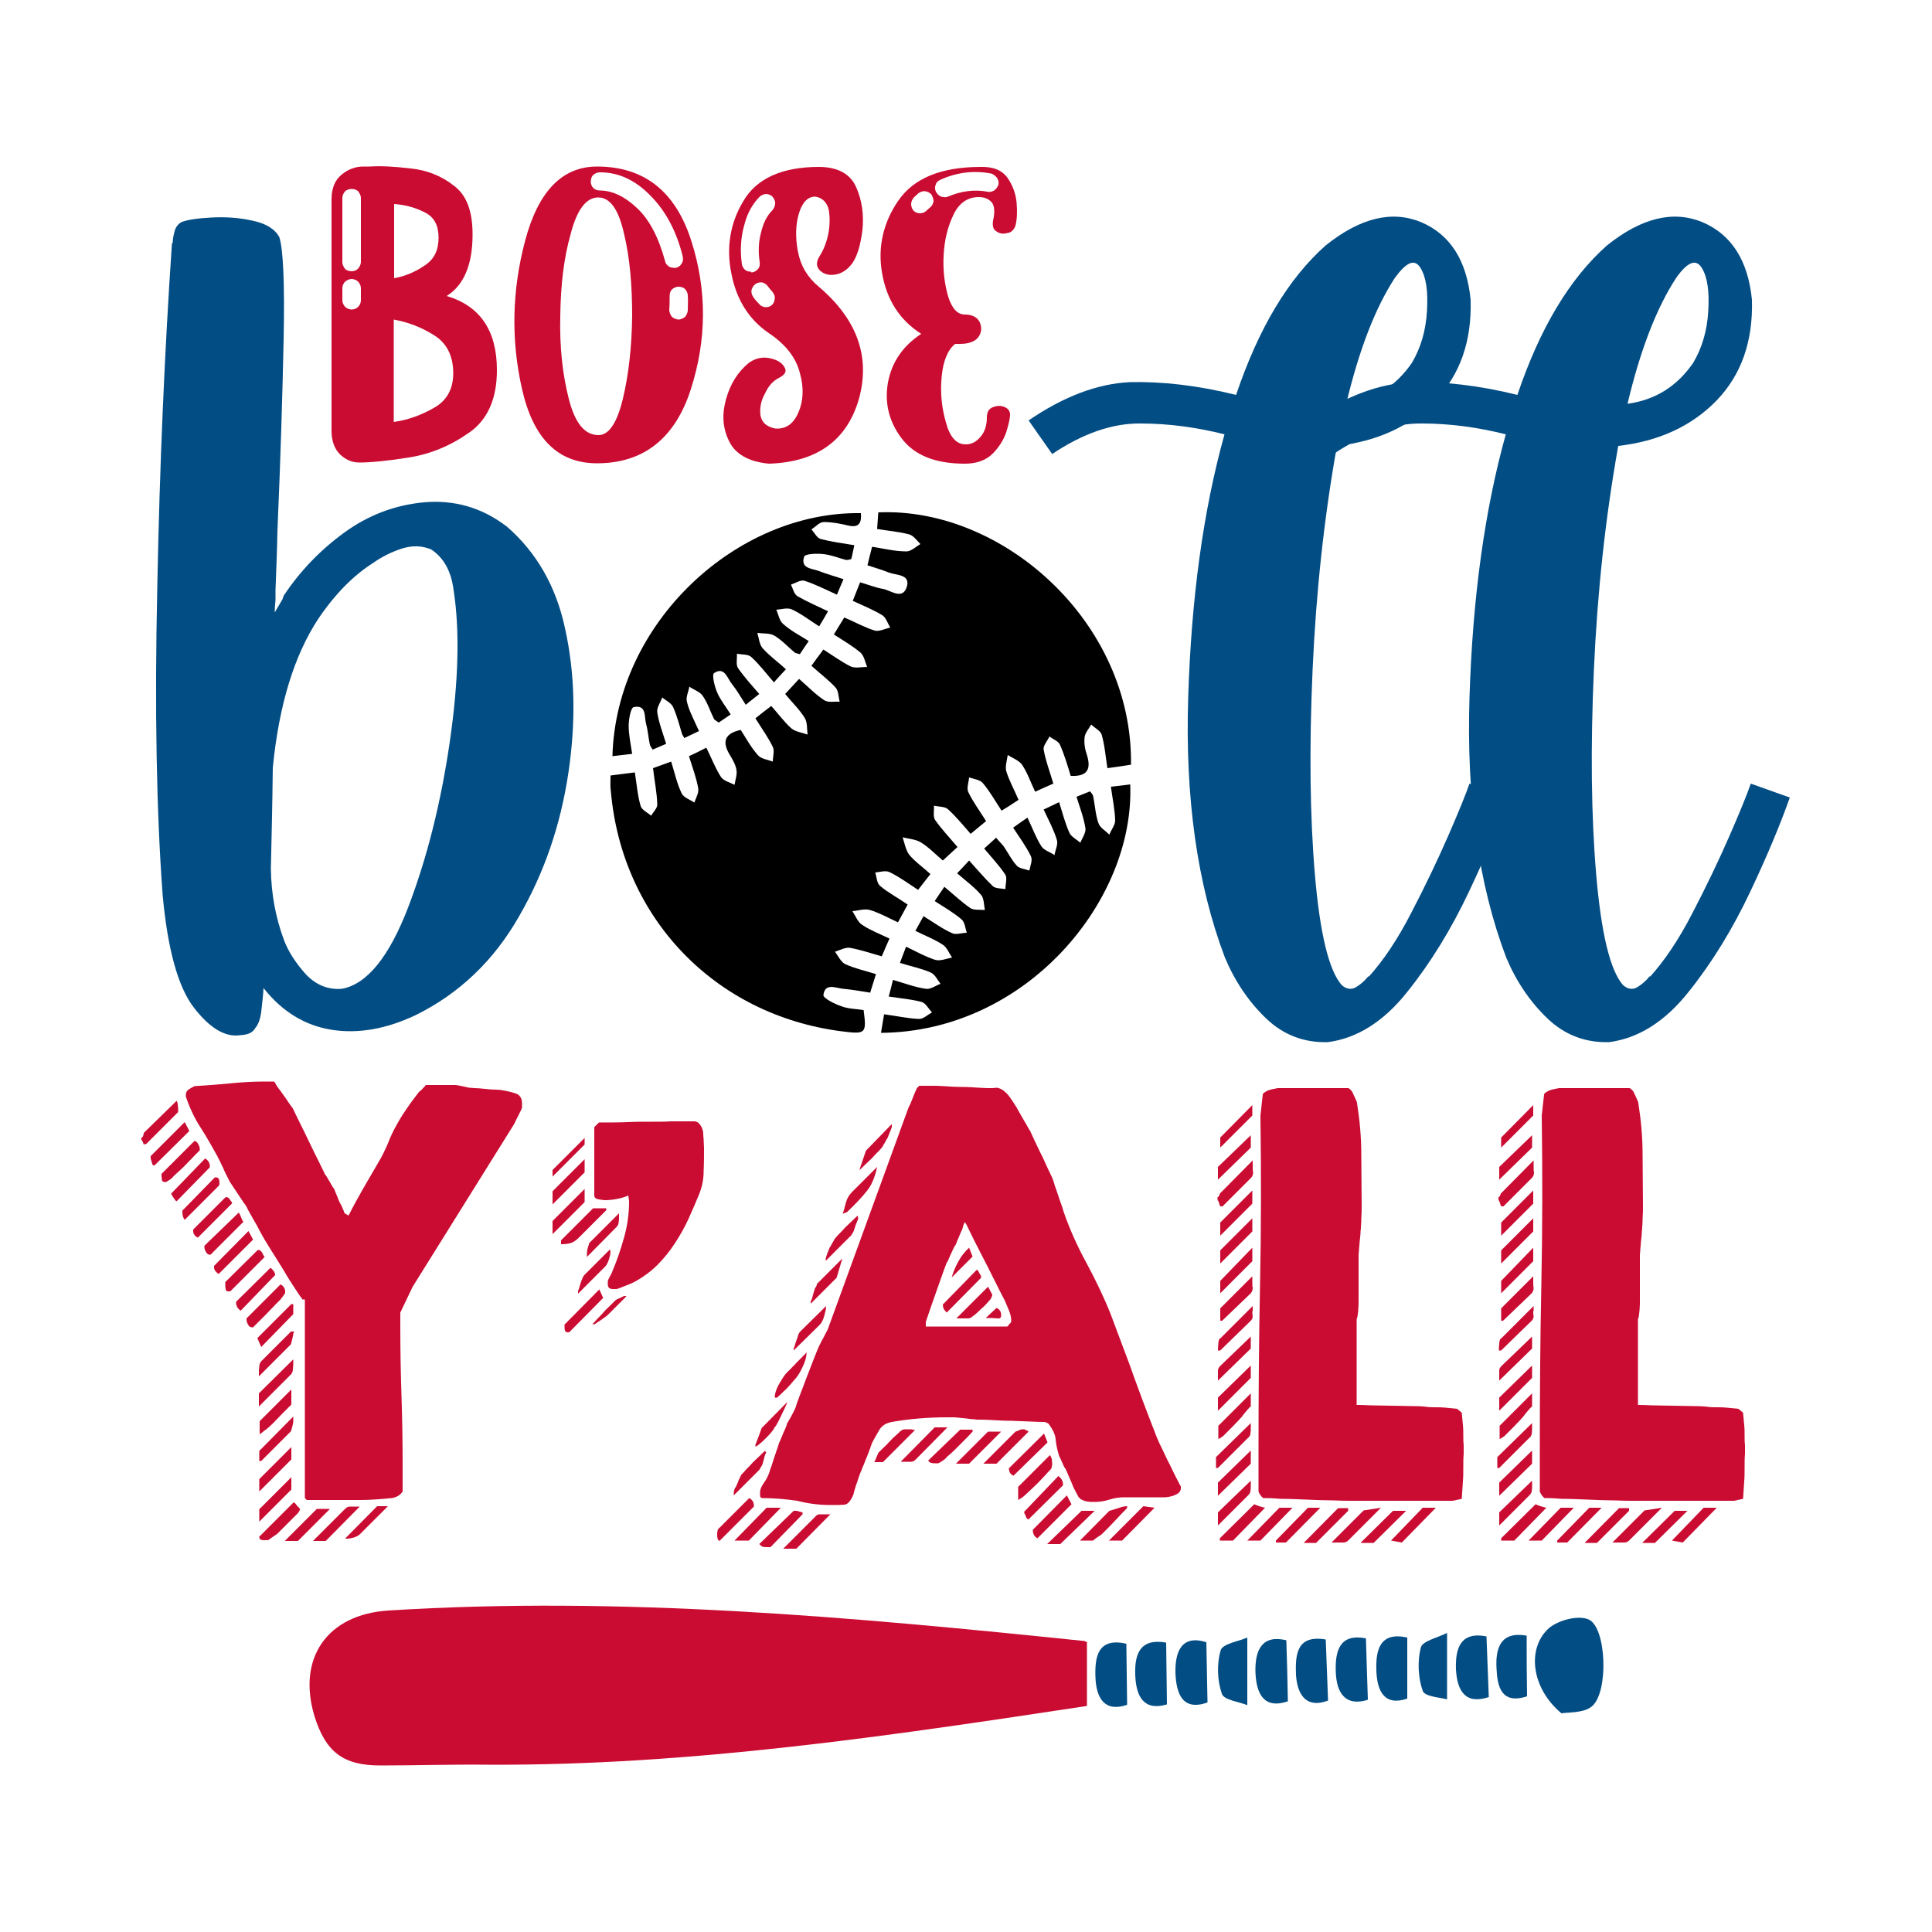 <?xml version="1.0" encoding="utf-8"?>
<!-- Generator: Adobe Illustrator 22.0.0, SVG Export Plug-In . SVG Version: 6.00 Build 0)  -->
<svg version="1.1" id="Layer_1" xmlns="http://www.w3.org/2000/svg" xmlns:xlink="http://www.w3.org/1999/xlink" x="0px" y="0px"
	 viewBox="0 0 500 500" style="enable-background:new 0 0 500 500;" xml:space="preserve">
<style type="text/css">
	.st0{fill:#CA0C32;}
	.st1{fill:#024D84;}
</style>
<g>
	<g>
		<path class="st0" d="M281.3,425.1c0,5.7,0,11,0,16.4c-50.9,7.7-102.6,15.5-155.2,15.2c-9.2-0.1-18.5,0.2-27.7,0.2
			c-9.6,0-14.1-3.5-17-12.7c-4.6-15.2,3.4-26.4,19.1-27.4c60.4-3.8,120.3,1.7,180.2,7.9C281.2,424.9,281.7,425.3,281.3,425.1z"/>
		<path class="st1" d="M404.1,443.4c-7.7-6.4-9-16.5-3.5-21.8c2.3-2.2,7.7-3.7,10.5-2.5c4.6,1.9,5.3,18.5,1,22.4
			C410,443.4,405.8,443.1,404.1,443.4z"/>
		<path class="st1" d="M384.7,423.5c0.2,5.5,0.4,10.4,0.6,15.7c-6,2-8.2-1.5-8.5-7.2C376.6,426.4,378.1,422.2,384.7,423.5z"/>
		<path class="st1" d="M312.2,425c0.1,5.3,0.2,10.3,0.3,15.6c-6.5,2.3-8.1-2.3-8.3-7.7C304.1,427.4,305.8,423,312.2,425z"/>
		<path class="st1" d="M322.8,423.8c0,6.2,0,11.2,0,17.5c-2.1-0.9-6.1-1.3-6.6-3c-1.2-3.5-1.3-7.8-0.3-11.2
			C316.4,425.4,320.5,424.8,322.8,423.8z"/>
		<path class="st1" d="M332.9,424.5c0.2,5.6,0.3,10.6,0.4,15.8c-6.2,2.1-8.2-1.9-8.4-7.7C324.8,426.9,326.7,423,332.9,424.5z"/>
		<path class="st1" d="M343.1,424.3c0.2,5.6,0.4,10.4,0.6,15.8c-5.2,2-7.9-0.9-8.3-6.6C335.2,428.3,335.5,423,343.1,424.3z"/>
		<path class="st1" d="M353.5,424c0.2,5.7,0.3,10.7,0.5,15.9c-5.7,1.8-8.1-1.6-8.3-7.2C345.5,427.2,346.7,422.7,353.5,424z"/>
		<path class="st1" d="M364.2,439.6c-5.9,2-7.8-1.9-8-7.2c-0.2-5.4,0.9-10.2,8-8.6C364.2,428.8,364.2,433.7,364.2,439.6z"/>
		<path class="st1" d="M291.5,425.4c0.1,5.6,0.1,10.6,0.2,15.8c-5.8,2-8-1.7-8.2-7.1C283.3,428.8,284.1,423.7,291.5,425.4z"/>
		<path class="st1" d="M302,441.1c-6.1,1.8-8-2.2-8.2-7.6c-0.2-5.4,1.2-9.6,8-8.4C301.9,430.1,301.9,435.2,302,441.1z"/>
		<path class="st1" d="M374.5,422.6c0,6.4,0,11.1,0,17.2c-1.7-0.5-5.8-0.7-6.3-2.2c-1.2-3.4-1.4-7.7-0.5-11.2
			C368.1,424.7,371.9,423.9,374.5,422.6z"/>
		<path class="st1" d="M395.2,439c-6.7,2.2-7.7-2.6-7.9-7.2c-0.3-5.2,1-9.7,7.8-8.5C395.1,428.4,395.1,433.3,395.2,439z"/>
	</g>
	<g>
		<path d="M158,200.7c2.1-0.3,4.1-0.5,6.3-0.8c0.5,3.2,0.7,6,1.5,8.7c0.3,1,1.8,1.7,2.7,2.5c0.6-1,1.7-2,1.6-3
			c-0.1-3-0.7-5.9-1.1-9.3c1.4-0.5,2.8-1,4.7-1.7c0.9,2.9,1.5,5.7,2.7,8.2c0.5,1.1,2.1,1.6,3.3,2.4c0.4-1.2,1.2-2.5,1-3.7
			c-0.5-2.8-1.5-5.4-2.4-8.3c1.5-0.7,2.8-1.3,4.5-2.2c1.3,2.6,2.3,5.3,3.8,7.6c0.7,1,2.3,1.4,3.5,2c0.2-1.3,0.7-2.6,0.5-3.8
			c-0.2-1.4-1-2.7-1.7-3.9c-2.1-3.4-1.4-5.6,2.8-6.5c1.4,2.2,2.7,4.6,4.5,6.6c0.8,0.9,2.5,1.1,3.8,1.6c0-1.3,0.5-2.8,0-3.8
			c-1.2-2.5-2.9-4.8-4.5-7.4c1.4-1.1,2.6-2.1,4.1-3.2c1.8,2,3.3,4.1,5.2,5.8c1.1,0.9,2.8,1.1,4.2,1.6c-0.2-1.5,0-3.2-0.8-4.4
			c-1.3-2.1-3.2-3.9-5-6.1c1.2-1.3,2.2-2.4,3.6-3.9c2.2,1.9,4.2,4,6.5,5.5c1,0.7,2.7,0.3,4,0.4c-0.3-1.2-0.3-2.8-1-3.6
			c-1.8-2-4-3.6-6.3-5.7c1.1-1.5,2-2.8,3.1-4.2c2.5,1.6,4.7,3.2,7.1,4.4c1.2,0.5,2.8,0.1,4.2,0.1c-0.5-1.3-0.8-2.9-1.7-3.7
			c-2-1.7-4.4-3.1-6.9-4.7c0.9-1.5,1.7-2.8,2.7-4.4c2.8,1.2,5.3,2.6,7.9,3.4c1.1,0.3,2.7-0.5,4-0.8c-0.7-1.1-1.1-2.6-2.1-3.2
			c-2.3-1.4-4.8-2.4-7.6-3.7c0.6-1.6,1.2-3,1.9-4.8c2.1,0.6,4,1.4,5.9,1.7c2.1,0.4,5.1,3,6.2-0.6c0.9-3.2-2.7-2.9-4.6-3.6
			c-1.7-0.7-3.5-1.2-5.6-1.9c0.4-1.6,0.7-3,1.2-4.8c3.1,0.5,6,1.2,8.9,1.2c1.2,0,2.4-1.2,3.6-1.9c-0.9-0.9-1.8-2.2-2.9-2.5
			c-2.6-0.7-5.3-0.9-8.3-1.4c0.1-1.6,0.2-2.9,0.3-4.3c32.2-1.4,65.9,28.4,65.4,65.3c-1.9,0.3-3.8,0.6-6.1,0.9
			c-0.5-3.1-0.7-6-1.5-8.7c-0.3-1-1.8-1.7-2.7-2.6c-0.6,1.1-1.6,2.2-1.7,3.3c-0.2,1.5,0.1,3.2,0.6,4.6c1.1,3.6,0.2,5.6-4.2,5.4
			c-0.8-2.6-1.6-5.4-2.8-8.1c-0.4-0.9-1.8-1.4-2.7-2.1c-0.5,1.1-1.7,2.4-1.5,3.4c0.5,2.9,1.6,5.7,2.5,8.8c-1.6,0.7-3,1.3-4.7,2.1
			c-1.2-2.5-2-4.9-3.4-7c-0.8-1.1-2.4-1.7-3.7-2.5c-0.2,1.4-0.7,2.9-0.4,4.1c0.7,2.4,2,4.7,3.2,7.5c-1.4,0.9-2.7,1.8-4.4,2.8
			c-1.7-2.6-3.1-5.1-4.9-7.2c-0.7-0.8-2.3-1-3.5-1.4c-0.1,1.3-0.7,2.8-0.2,3.8c1.2,2.5,2.9,4.8,4.6,7.5c-1.4,1.1-2.5,2.1-4,3.3
			c-2-2.3-3.8-4.5-5.9-6.4c-0.8-0.7-2.4-0.6-3.6-0.9c0.1,1.2-0.3,2.8,0.3,3.7c1.6,2.3,3.6,4.4,5.8,7c-1.3,1.2-2.4,2.2-3.8,3.5
			c-2-1.7-3.7-3.5-5.7-4.7c-1.3-0.8-3.1-0.9-4.7-1.3c0.5,1.5,0.8,3.3,1.7,4.5c1.5,1.8,3.5,3.2,5.5,5c-1.2,1.5-2.1,2.7-3.2,4.1
			c-2.6-1.7-4.9-3.4-7.4-4.6c-1-0.5-2.5,0-3.7,0.1c0.4,1.2,0.4,2.8,1.3,3.5c2,1.7,4.5,3,7.1,4.8c-0.8,1.5-1.6,2.9-2.5,4.6
			c-2.6-1.2-4.9-2.5-7.3-3.2c-1.4-0.4-3,0.2-4.5,0.3c0.8,1.2,1.4,2.9,2.6,3.6c2.1,1.4,4.5,2.3,7,3.5c-0.7,1.6-1.3,2.9-2,4.6
			c-2.8-0.8-5.5-1.7-8.2-2.2c-1.2-0.2-2.6,0.6-3.9,1c0.8,1.1,1.5,2.6,2.6,3.2c2.4,1.1,5.1,1.7,8,2.6c-0.5,1.7-1,3.1-1.5,4.8
			c-2.5-0.4-4.7-0.8-7-1c-1.9-0.2-4.7-1.6-5.1,1.6c-0.1,0.8,2.8,2.3,4.6,2.9c1.8,0.7,3.9,0.7,5.8,1c0.8,6.1,0.6,6.3-5.7,5.5
			c-32.7-4.2-56.8-29.2-59.7-62C157.9,203.7,158,202.3,158,200.7z"/>
		<path d="M228,267.3c0.3-1.7,0.5-3.1,0.8-4.8c3.2,0.4,6.1,1.1,9.1,1.2c1.1,0,2.2-1.1,3.3-1.7c-0.9-0.9-1.6-2.4-2.7-2.7
			c-2.6-0.7-5.3-0.9-8.5-1.4c0.4-1.4,0.7-2.7,1.1-4.3c3.1,0.9,5.7,1.9,8.5,2.3c1.2,0.2,2.5-0.8,3.8-1.3c-0.8-1-1.4-2.4-2.5-2.9
			c-2.5-1.1-5.1-1.6-8-2.5c0.5-1.4,1-2.6,1.6-4.2c2.7,1.3,5,2.6,7.5,3.4c1.3,0.4,2.9-0.3,4.4-0.6c-0.8-1.1-1.3-2.6-2.4-3.3
			c-2.1-1.4-4.5-2.3-7.1-3.6c0.7-1.3,1.3-2.3,2.1-3.8c2.6,1.6,4.9,3.3,7.4,4.4c1,0.5,2.5-0.1,3.8-0.1c-0.4-1.2-0.5-2.8-1.4-3.5
			c-2-1.7-4.4-3.1-6.9-4.7c0.9-1.3,1.5-2.3,2.5-3.7c2.4,2,4.4,3.9,6.7,5.5c0.9,0.6,2.5,0.4,3.8,0.5c-0.3-1.3-0.2-3-1-3.9
			c-1.7-2-3.9-3.6-6.2-5.6c1.1-1.1,1.9-2,3.1-3.3c2.1,2.3,4,4.6,6.1,6.6c0.7,0.7,2.2,0.6,3.3,0.8c0-1.3,0.5-2.8,0-3.7
			c-1.5-2.3-3.5-4.4-5.5-6.8c1.1-1,2-1.8,3.1-2.8c0.7,0.9,1.4,1.5,2,2.3c1.1,1.6,2,3.5,3.4,5c0.7,0.7,2.1,0.8,3.2,1.2
			c0.2-1.2,0.9-2.7,0.4-3.7c-1.2-2.5-2.9-4.8-4.6-7.4c1.2-0.9,2.3-1.6,3.7-2.6c1.3,2.7,2.2,5.2,3.6,7.4c0.7,1.1,2.3,1.5,3.4,2.3
			c0.2-1.3,1-2.8,0.6-4c-0.8-2.6-2.1-5-3.4-7.8c1.3-0.6,2.5-1.2,4-1.9c0.9,2.9,1.6,5.6,2.7,8c0.5,1,1.9,1.7,2.8,2.5
			c0.5-1.3,1.5-2.6,1.3-3.8c-0.4-2.6-1.4-5.2-2.3-8.1c1.2-0.5,2.3-0.9,3.5-1.4c0.4,0.5,0.7,0.8,0.8,1.2c0.5,2.4,0.6,4.9,1.4,7.1
			c0.4,1.1,1.8,1.9,2.8,2.9c0.5-1.3,1.6-2.6,1.5-3.8c-0.1-2.8-0.7-5.6-1.1-8.6c1.9-0.2,3.5-0.4,5-0.6
			C293.7,233.1,265.6,267,228,267.3z"/>
		<path d="M180.9,189.2c-1.4,0.7-2.4,1.1-3.8,1.8c-0.2-0.4-0.5-0.8-0.6-1.1c-0.7-2.3-1.3-4.7-2.3-6.9c-0.5-1.1-1.9-1.7-2.8-2.5
			c-0.5,1.3-1.5,2.7-1.3,3.9c0.4,2.6,1.4,5.2,2.3,8.1c-1.2,0.5-2.3,1-3.5,1.5c-0.3-0.5-0.6-0.9-0.7-1.2c-0.4-1.8-0.5-3.7-1-5.5
			c-0.5-1.8,0.2-5-3.2-4.3c-0.8,0.2-1.3,3.2-1.3,4.9c0,2.2,0.5,4.5,0.9,7.2c-1.9,0.2-3.5,0.4-5.1,0.6c0.9-34.5,32.1-63.4,64.3-62.9
			c0.2,2.4-0.4,3.9-3.3,3.2c-2.1-0.5-4.2-0.9-6.3-0.9c-1.1,0-2.1,1.2-3.2,1.9c0.8,0.9,1.4,2.2,2.4,2.5c2.7,0.7,5.6,1.1,8.7,1.6
			c-0.3,1.3-0.5,2.5-0.8,3.6c-0.6,0.1-1,0.3-1.4,0.2c-1.9-0.5-3.8-1.3-5.8-1.5c-1.7-0.2-4.8-0.1-5,0.7c-1,3.1,2.1,3,3.9,3.7
			c2,0.8,4,1.3,6.3,2.1c-0.6,1.4-1.1,2.5-1.7,4c-2.9-1.3-5.6-2.7-8.4-3.6c-1-0.3-2.3,0.6-3.5,1c0.5,1,0.8,2.5,1.7,3
			c2.4,1.4,5,2.5,7.9,3.9c-0.8,1.4-1.4,2.4-2.3,3.9c-2.5-1.6-4.7-3.3-7.1-4.4c-1.1-0.5-2.7,0-4,0.1c0.6,1.3,0.8,2.9,1.8,3.7
			c1.9,1.7,4.2,2.9,6.6,4.4c-0.9,1.3-1.6,2.3-2.3,3.4c-0.6-0.2-1-0.2-1.3-0.4c-1.8-1.5-3.3-3.2-5.3-4.4c-1.2-0.7-2.9-0.5-4.4-0.7
			c0.4,1.3,0.5,3,1.4,4c1.7,1.9,3.8,3.4,6,5.4c-1.1,1.2-2,2.1-3.1,3.4c-2.1-2.4-3.8-4.7-5.9-6.6c-0.8-0.7-2.4-0.6-3.7-0.8
			c0.1,1.3-0.3,2.8,0.3,3.7c1.6,2.3,3.5,4.4,5.5,6.7c-1.2,1-2.2,1.7-3.5,2.8c-1.3-2-2.3-3.8-3.6-5.4c-1.2-1.5-1.9-4.6-4.6-2.8
			c-0.6,0.4,0.1,3.4,0.8,5c0.8,1.9,2.2,3.6,3.5,5.7c-1.2,0.8-2.2,1.5-3.1,2.1c-0.5-0.4-1-0.6-1.2-0.9c-1-2-1.7-4.3-3-6.1
			c-0.7-1-2.3-1.5-3.4-2.3c-0.2,1.3-1,2.8-0.6,4C178.3,183.9,179.6,186.3,180.9,189.2z"/>
	</g>
	<g>
		<g>
			<path class="st0" d="M36.7,294.4c0.2-0.1,0.3-0.3,0.4-0.6c0.1-0.3,0.1-0.5,0.1-0.6l8.5-8.3c0.2,0.3,0.3,0.7,0.3,1
				c0,0.3,0.1,0.6,0.1,1v0.9l-8.3,8.3h-0.3h-0.4c0-0.2,0-0.3-0.1-0.5c-0.2-0.3-0.3-0.6-0.4-0.6v-0.3V294.4z M38.9,299.3l8.9-8.9
				l1.2,2.3l-8.9,8.8l-0.1,0.1h-0.3l-0.1-0.1c-0.1,0-0.2-0.2-0.3-0.6c-0.1-0.4-0.2-0.8-0.3-1v-0.4V299.3z M41.8,303.8l8.3-8.3
				c0.1,0,0.1,0,0.1-0.1l0.1-0.1c0.4,0,0.8,0.3,1,0.8c0.3,0.5,0.4,0.9,0.4,1.3v0.3c-0.3,0.3-0.7,0.7-1.4,1.4
				c-0.6,0.7-1.4,1.4-2.1,2.2c-0.8,0.8-1.5,1.5-2.2,2.1c-0.7,0.6-1.2,1.1-1.4,1.4c-0.2,0.2-0.5,0.4-0.8,0.6
				c-0.4,0.3-0.7,0.4-0.8,0.5h-0.4c-0.4,0-0.7-0.2-0.7-0.6c0-0.4-0.1-0.7-0.1-0.9V303.8z M44.3,309.1c0-0.1,0-0.2,0.1-0.3l0.1-0.1
				l8.6-8.9c0.8,0.5,1.2,1.2,1.2,1.9v0.4l-8.6,8.8c-0.2-0.1-0.4-0.3-0.7-0.8c-0.3-0.4-0.5-0.7-0.5-0.9L44.3,309.1z M47.2,313.5
				c0-0.1,0-0.2,0.1-0.3l8.3-8.5h0.3c0.4,0,0.7,0.2,0.8,0.6c0.1,0.4,0.1,0.9,0.1,1.3c0,0.1,0,0.1-0.1,0.1c0,0-0.1,0-0.1,0.1v0.1
				l-8.8,8.8c-0.4-0.5-0.6-1.2-0.6-1.9V313.5z M78.3,336.3c-0.4-0.5-1.1-1.5-2-2.9c-0.9-1.4-1.9-2.9-2.8-4.5c-1-1.6-1.9-3.1-2.8-4.5
				c-0.9-1.4-1.5-2.4-1.8-2.9c-0.2-0.3-0.5-0.8-1-1.7c-0.5-0.9-1-1.8-1.5-2.8c-0.6-1-1.1-1.9-1.6-2.8c-0.5-0.9-0.8-1.4-0.9-1.7
				c-0.1-0.2-0.3-0.6-0.8-1.2c-0.4-0.6-0.9-1.4-1.4-2.1c-0.5-0.8-1-1.5-1.4-2.1c-0.4-0.6-0.7-1.1-0.8-1.2c-0.1-0.2-0.3-0.6-0.6-1.2
				c-0.3-0.6-0.7-1.3-1-2.1c-0.3-0.7-0.7-1.4-1-2.1c-0.3-0.6-0.6-1.1-0.6-1.2c-1.5-2.7-2.9-5.2-4.4-7.5c-1.5-2.3-2.8-5-3.8-8v-0.5
				c0-0.6,0.3-1.1,0.8-1.4c0.5-0.3,1-0.6,1.4-0.8c3-0.2,6-0.4,9-0.7c3-0.3,6-0.5,9-0.5h2.6l0.3,0.3c0.1,0.1,0.1,0.2,0.1,0.3
				c0.3,0.4,0.6,1,1.2,1.7c0.5,0.7,1,1.4,1.5,2.1c0.5,0.7,0.9,1.4,1.3,1.9c0.4,0.5,0.6,0.8,0.6,0.9c0.2,0.4,0.7,1.5,1.5,3.1
				c0.8,1.6,1.7,3.4,2.6,5.3c0.9,1.9,1.8,3.7,2.6,5.3c0.8,1.6,1.3,2.7,1.5,3.1c0.2,0.2,0.6,0.8,1.2,1.9c0.6,1.1,1,1.7,1.2,1.9
				c0.1,0.3,0.3,0.9,0.8,2c0.4,1.1,0.7,1.7,0.9,2c0.1,0.2,0.3,0.5,0.5,1.1c0.3,0.6,0.4,0.9,0.4,1.1c0.2,0.1,0.3,0.2,0.4,0.3
				c0.1,0.1,0.2,0.1,0.3,0.1l0.3,0.3l0.1-0.1l0.1-0.1c1.2-2.4,2.5-4.7,3.8-7c1.3-2.2,2.6-4.5,3.9-6.7c0.9-1.5,1.5-2.8,2.1-4.1
				c0.5-1.3,1.1-2.7,1.8-4.1c0.9-1.7,1.9-3.5,3.1-5.2c1.2-1.8,2.4-3.4,3.5-4.8c0.2-0.1,0.5-0.3,0.9-0.8c0.4-0.4,0.7-0.7,0.8-0.9h4
				h3.7c0.2,0,0.7,0.1,1.7,0.3c0.9,0.2,1.5,0.3,1.7,0.4c0.2,0,0.7,0,1.5,0.1c0.8,0,1.7,0.1,2.7,0.2c1,0.1,1.9,0.2,2.7,0.2
				c0.8,0,1.3,0.1,1.5,0.1c1.1,0.2,2.3,0.4,3.5,0.8c1.2,0.3,1.9,1.2,1.9,2.6v1.2c-0.1,0.3-0.4,0.9-1,2.1c-0.6,1.1-0.9,1.9-1.1,2.2
				l-26.2,42l-3.2,6.7v3.5c0,6,0.1,12,0.3,17.9c0.2,5.9,0.3,12,0.3,18.1v6.8c-0.6,0.9-1.5,1.5-2.8,1.7c-2.9,0.3-5.7,0.5-8.3,0.5
				c-2.6,0-5.4,0-8.3,0h-5.4l-0.5-0.5V336.3z M50,318.2l8.3-8.3l0.3-0.1l0.4,0.1l0.5,0.5c0.1,0.2,0.2,0.4,0.4,0.6
				c0.2,0.3,0.2,0.4,0.1,0.5l-8.8,8.8c-0.8-0.4-1.2-1-1.2-1.7V318.2z M52.9,322.4l8.9-8.6c0.1,0.2,0.3,0.5,0.5,1s0.4,0.9,0.4,1
				l0.3,0.4c0,0.1,0,0.1-0.1,0.1c-0.1,0-0.1,0-0.1,0.1l-8.3,8.3h-0.3c-0.3,0-0.6-0.2-0.9-0.7c-0.3-0.5-0.4-0.9-0.4-1.2V322.4z
				 M55.4,327.8c0-0.1,0-0.2,0.1-0.3l8.8-8.9l1.2,2.2l-8.9,8.9c-0.8-0.5-1.2-1.1-1.2-1.7V327.8z M58.3,331.8l8.4-8.3h0.1h0.4
				l0.3,0.3l0.3,0.3l0.4,0.8c0.1,0.2,0.2,0.3,0.3,0.4l-8.9,8.9H59c-0.3,0-0.6-0.2-0.6-0.6c-0.1-0.4-0.1-0.8-0.1-1.2V331.8z
				 M61.1,336.9l8.9-8.8c0.3,0.2,0.5,0.5,0.8,0.8c0.3,0.4,0.4,0.8,0.4,1.1l-0.3,0.3l-8.6,8.9c-0.8-0.5-1.2-1.2-1.2-2.1V336.9z
				 M63.8,341.2l8.8-8.8c0.8,0.4,1.2,1.1,1.2,1.9v0.3c-0.1,0.2-0.3,0.5-0.6,0.9c-0.3,0.4-0.5,0.7-0.6,0.8c-0.3,0.3-0.7,0.7-1.4,1.4
				c-0.6,0.7-1.4,1.4-2.1,2.2c-0.8,0.8-1.5,1.5-2.2,2.2c-0.7,0.7-1.2,1.2-1.4,1.4h-0.3c-0.4,0-0.8-0.2-1-0.7
				c-0.3-0.5-0.4-0.9-0.4-1.2V341.2z M75.4,337.5h0.5v2.6l-8.3,8.5l-1-2.3L75.4,337.5z M76.1,344.6c0,0.1,0,0.2-0.1,0.3
				c0,0.1-0.1,0.2-0.1,0.3c0,0.2-0.1,0.7-0.3,1.5c-0.1,0.3-0.2,0.7-0.3,1.2l-8.3,8.3v-1c0-0.4,0-0.9,0.1-1.5c0-0.6,0.2-1,0.5-1.4
				l7.7-7.7H76.1z M75.9,351.8v0.9c0,0.4,0,1-0.1,1.6c0,0.6-0.2,1.1-0.5,1.4l-8.3,8.3v-3.4L75.9,351.8z M75.4,359.6v3.9
				c-1,1-1.9,1.9-2.6,2.6c-0.7,0.7-1.4,1.5-2.1,2.2c-0.7,0.7-1.4,1.3-1.9,1.7c-0.2,0.1-0.5,0.3-0.8,0.6c-0.4,0.3-0.7,0.5-0.8,0.6
				v-3.4L75.4,359.6z M75.9,366.6v0.5v0.6c0,0.4-0.1,1-0.3,1.7c-0.1,0.3-0.2,0.7-0.3,1l-7.7,7.7h-0.5v-2.6L75.9,366.6z M75.4,374.5
				v3.2l-8.3,8.3v-3.2L75.4,374.5z M75.4,382.3v3.2l-8.3,8.3v-3.2L75.4,382.3z M67.2,397.6l8.8-8.8c0.2,0.1,0.5,0.3,0.8,0.8
				c0.4,0.4,0.7,0.7,0.8,0.9c0.1,0.1,0,0.3-0.1,0.5c-0.2,0.3-0.3,0.5-0.4,0.6l-5.4,5.4c-0.3,0.2-0.7,0.5-1.2,0.8
				c-0.6,0.4-0.9,0.7-1.1,0.8h-0.8c-0.3,0-0.7,0-1-0.1c-0.3-0.1-0.5-0.3-0.5-0.8V397.6z M85.4,390.5l-8.3,8.3h-3.4l8.3-8.3H85.4z
				 M93.1,389.9l-8.8,8.9H81l8.3-8.3c0.4-0.4,0.8-0.6,1.2-0.6c0.4,0,0.8,0,1.4,0H93.1z M100.3,389.9l-7.2,7.2
				c-0.3,0.3-0.9,0.6-1.5,0.8c-0.7,0.2-1.3,0.3-1.8,0.3h-0.5l8.3-8.4H100.3z"/>
			<path class="st0" d="M151.3,294.5v1.7l-8.3,8.3v-1.7L151.3,294.5z M151.3,300v3.4l-8.3,8.3v-3.4L151.3,300z M151.3,307.7v3.4
				l-8.3,8.3V316L151.3,307.7z M153.5,312.7h3.4v0.5c-1.1,1.1-2.1,2.1-2.8,2.8c-0.8,0.8-1.6,1.6-2.4,2.4c-0.8,0.8-1.5,1.5-2,2
				c-0.7,0.7-1.4,1.1-2,1.3c-0.6,0.2-1.5,0.3-2.5,0.3v-1L153.5,312.7z M146.2,342.7l8.9-9l1,2.2l-8.8,8.9h-0.3
				c-0.4,0-0.7-0.1-0.8-0.5c-0.1-0.3-0.1-0.6-0.1-1V342.7z M157.8,323.4c0,0.1,0,0.2,0.1,0.2c0,0,0.1,0.1,0.1,0.2
				c0,0.7-0.2,1.5-0.5,2.4c-0.3,0.9-0.8,1.6-1.3,2l-6.6,6.6v-0.3v-0.4c0.1-0.2,0.3-0.7,0.5-1.5s0.5-1.4,0.6-1.7
				c0-0.1,0.1-0.3,0.3-0.6c0.1-0.2,0.2-0.3,0.3-0.4l6.6-6.6V323.4z M160.2,314.9c0,0.4,0,0.9-0.1,1.4c0,0.5-0.2,0.9-0.6,1.3
				l-7.6,7.7V325v-0.8c0-0.3,0.1-0.9,0.3-1.5l0.3-1l7.7-7.7V314.9z M162.2,335.3c-0.2,0.3-0.5,0.6-1,1.1c-0.5,0.5-1,1-1.5,1.5
				c-0.5,0.5-1,1-1.5,1.5c-0.5,0.5-0.8,0.8-1,1c-0.2,0.2-0.7,0.5-1.5,1.1c-0.9,0.6-1.5,1-1.8,1.2h-0.3h-0.3c0.3-0.3,0.7-0.7,1.2-1.3
				c0.6-0.6,1.2-1.2,1.8-1.9s1.2-1.2,1.8-1.8c0.6-0.6,1-1,1.2-1.2c0.1-0.1,0.4-0.3,1-0.5c0.6-0.3,1-0.5,1.2-0.6h0.3H162.2z
				 M157.3,331.6c0-0.2,0.2-0.6,0.5-1.2c0.3-0.6,0.6-1,0.6-1.2c1.2-2.8,2.2-5.7,3.1-8.9c0.9-3.2,1.3-6.3,1.3-9.3
				c0-0.2,0-0.5-0.1-0.8c0-0.4-0.1-0.7-0.1-0.8c-0.9,0.4-1.9,0.7-3,0.9c-1,0.2-2.1,0.3-3.1,0.3c-0.3,0-0.8-0.1-1.5-0.2
				c-0.8-0.1-1.2-0.5-1.2-1v-17.7l1.2-1.2c2.6,0,5,0,7.4-0.1c2-0.1,4-0.1,6.1-0.1c2.1,0,3.8,0,5.2-0.1h3.1h3
				c0.7,0.1,1.2,0.5,1.6,1.2c0.4,0.7,0.6,1.4,0.6,2c0,0.1,0,0.6,0.1,1.5c0,0.9,0.1,1.6,0.1,2.1c0,2,0,4-0.1,6.1c0,2.1-0.4,4-1.1,5.8
				c-0.9,2.2-1.8,4.3-2.8,6.5c-1,2.2-2.2,4.3-3.5,6.3c-1.3,2-2.8,3.9-4.5,5.6c-1.7,1.7-3.6,3.1-5.7,4.3c-0.2,0.1-0.5,0.2-1,0.5
				c-0.5,0.2-1,0.4-1.5,0.6c-0.5,0.2-1,0.4-1.5,0.6c-0.5,0.2-0.8,0.3-1,0.3h-0.9c-0.9,0-1.3-0.4-1.3-1.3V331.6z"/>
			<path class="st0" d="M185.6,397.2c0-0.3,0-0.7,0.1-1c0-0.3,0.2-0.6,0.5-0.8l7.7-7.7c0.8,0.4,1.2,1.1,1.2,1.9v0.3l-8.9,8.9
				c-0.3-0.2-0.5-0.4-0.5-0.7C185.6,397.7,185.6,397.5,185.6,397.2z M198.3,375.8v0.1c-0.2,0.3-0.4,0.8-0.6,1.7
				c-0.2,0.9-0.4,1.5-0.6,1.8l-0.3,0.5l-0.3,0.5l-6.6,6.6v-0.1v-0.4c0-0.2,0-0.5,0.1-0.8c0.1-0.4,0.2-0.7,0.4-0.8
				c0.2-0.4,0.5-1.1,0.8-1.9c0.4-0.8,0.6-1.3,0.7-1.4c0.3-0.3,0.7-0.7,1.2-1.3c0.6-0.6,1.2-1.2,1.8-1.9c0.6-0.6,1.3-1.2,1.9-1.8
				c0.6-0.6,1-1,1.3-1.2V375.8z M202.1,390.2l-8.3,8.5h-3.7l8.3-8.5H202.1z M203.8,362.8c-0.1,0.3-0.3,0.7-0.6,1.4
				c-0.3,0.6-0.6,1.3-1,2.1c-0.3,0.7-0.7,1.4-1,2c-0.3,0.6-0.6,1-0.8,1.2c-0.1,0.3-0.3,0.6-0.8,1.2c-0.4,0.5-0.9,1-1.4,1.5
				c-0.5,0.5-1,1-1.5,1.4c-0.5,0.4-0.9,0.7-1.2,0.8v-0.1v-0.4c0.3-0.7,0.6-1.6,1-2.6c0.4-1.1,0.6-1.7,0.6-1.7L203.8,362.8z
				 M197.2,387.7c-0.3-0.1-0.5-0.3-0.5-0.6c0-0.3,0-0.6,0-0.9c0-0.7,0.3-1.4,0.9-2.3c0.6-0.8,1-1.6,1.3-2.3c0.1-0.3,0.3-0.8,0.5-1.5
				c0.3-0.7,0.5-1.5,0.8-2.4c0.3-0.9,0.6-1.7,0.8-2.4c0.3-0.7,0.4-1.2,0.5-1.5c0.1-0.3,0.2-0.6,0.5-1.2c0.2-0.5,0.5-1.1,0.7-1.7
				c0.3-0.6,0.5-1.1,0.7-1.6c0.2-0.5,0.3-0.8,0.3-1c0.1-0.1,0.3-0.3,0.5-0.8c0.3-0.4,0.5-0.9,0.8-1.4c0.3-0.5,0.5-1,0.7-1.4
				c0.2-0.4,0.3-0.7,0.3-0.8c0.1-0.3,0.4-1.3,1-2.8c0.6-1.5,1.2-3.2,1.9-5c0.7-1.8,1.3-3.4,1.9-4.9c0.6-1.5,1-2.5,1.2-2.9
				c0.2-0.3,0.5-1.1,1.1-2.1c0.6-1.1,0.9-1.8,1.1-2.1l20.9-57.4c0.1-0.2,0.2-0.5,0.5-1c0.2-0.5,0.4-1,0.6-1.5c0.2-0.5,0.4-1,0.6-1.5
				c0.2-0.5,0.4-0.8,0.5-1.1l0.6-0.6h1.8h2.1c0.3,0,1.2,0,2.6,0.1c1.4,0.1,2.9,0.2,4.5,0.2c1.6,0,3.1,0.1,4.5,0.2
				c1.4,0.1,2.3,0.1,2.7,0.1c0.6,0,1.2,0,1.7-0.1c0.5,0,1.1,0.2,1.7,0.6c0.7,0.5,1.3,1.1,1.8,1.8c0.5,0.7,1,1.4,1.4,2.1
				c0.3,0.4,0.6,1,1,1.7c0.4,0.7,0.8,1.4,1.2,2.1c0.4,0.7,0.8,1.3,1.1,1.9c0.3,0.6,0.6,0.9,0.6,1c0.3,0.6,0.7,1.5,1.3,2.8
				c0.6,1.2,1.2,2.6,1.9,3.9c0.6,1.4,1.2,2.6,1.7,3.7c0.5,1.1,0.9,1.8,1,2.2c0.1,0.3,0.3,0.8,0.5,1.6c0.3,0.8,0.6,1.7,0.9,2.6
				c0.3,0.9,0.6,1.8,0.9,2.6c0.3,0.8,0.4,1.4,0.5,1.6c1.6,4.6,3.6,9,5.9,13.2c2.3,4.3,4.4,8.6,6.2,13.1c0.2,0.5,0.6,1.6,1.2,3.2
				c0.6,1.6,1.3,3.5,2.1,5.6c0.8,2.2,1.7,4.4,2.5,6.8c0.9,2.4,1.7,4.7,2.5,6.8c0.8,2.1,1.5,3.9,2.1,5.5c0.6,1.5,1,2.6,1.2,3.1
				c0.1,0.3,0.4,1.1,1,2.4c0.6,1.2,1,2.1,1.2,2.5c0.2,0.4,0.5,1.1,0.9,1.9c0.4,0.8,0.9,1.7,1.3,2.6c0.4,0.9,0.9,1.8,1.3,2.6
				c0.4,0.8,0.7,1.4,0.9,1.7v0.5c0,0.4-0.2,0.8-0.5,1.1c-0.3,0.3-0.8,0.5-1.2,0.7c-0.5,0.2-1,0.3-1.5,0.4c-0.5,0.1-0.9,0.1-1.2,0.1
				c-0.3,0-0.9,0-1.9,0c-1,0-2.1,0-3.3,0s-2.3,0-3.3,0c-1,0-1.7,0-1.9,0c-1.2,0-2.4,0.2-3.7,0.6c-1.2,0.4-2.6,0.6-3.9,0.6
				c-0.7,0-1.2,0-1.7-0.1c-0.4,0-1-0.2-1.8-0.6l-0.3-0.3l-0.3-0.3c-0.8-1.5-1.4-2.6-1.7-3.5c-0.4-0.9-0.9-2.1-1.6-3.7
				c-0.2-0.2-0.5-0.7-0.9-1.7c-0.4-0.9-0.7-1.5-0.8-1.7c-0.5-1.6-0.8-3.1-0.9-4.3c-0.1-1.2-0.7-2.5-1.8-4c-0.1-0.1-0.3-0.2-0.5-0.3
				c-0.3-0.1-0.5-0.2-0.6-0.2c-0.7,0-1.8,0-3.4-0.1c-1.6-0.1-3.3-0.1-5.1-0.2c-1.8,0-3.5-0.1-5.2-0.2c-1.6-0.1-2.8-0.1-3.5-0.1
				c-0.2,0-0.5,0-1.1-0.1c-0.6,0-1.2-0.1-1.9-0.2c-0.7-0.1-1.3-0.1-1.9-0.2c-0.6,0-0.9-0.1-1-0.1H245c-2.4,0-4.8,0.1-7.2,0.3
				c-2.4,0.2-4.7,0.5-7,0.9c-1.5,0.3-2.5,0.9-3.2,2c-0.6,1.1-1.3,2.2-1.9,3.4c-0.1,0.3-0.3,0.7-0.5,1.4c-0.3,0.7-0.5,1.4-0.8,2.1
				c-0.3,0.7-0.6,1.4-0.8,2c-0.3,0.6-0.4,1-0.5,1.2c-0.1,0.2-0.2,0.6-0.5,1.2c-0.2,0.6-0.5,1.3-0.7,2.1c-0.3,0.7-0.5,1.4-0.7,2.1
				c-0.2,0.6-0.3,1.1-0.3,1.2c-0.7,1.7-1.5,2.6-2.3,2.7c-0.9,0.1-2.1,0.1-3.7,0.1c-3,0-5.9-0.4-8.6-1.1
				C203.5,388,200.4,387.7,197.2,387.7z M205.4,391h0.3h0.4c0.2,0,0.5,0.1,0.8,0.2c0.4,0.1,0.7,0.2,0.8,0.2v0.4v0.1l-8.3,8.5h-0.9
				c-0.3,0-0.7,0-1-0.1c-0.3,0-0.6-0.3-1-0.7L205.4,391z M208.7,350.4c0,0.9-0.4,2.2-1.1,3.6c-0.7,1.5-1.4,2.5-2.1,3.2
				c-0.3,0.4-0.8,0.9-1.2,1.4c-0.5,0.5-0.9,1-1.4,1.4c-0.5,0.5-1.1,1.1-1.8,1.7h-0.6c0-0.9,0.3-2,1-3.3c0.7-1.2,1.3-2.2,1.8-2.8
				c0.3-0.3,0.6-0.7,1.2-1.2c0.5-0.6,1.1-1.1,1.6-1.7c0.6-0.6,1.1-1.1,1.6-1.6c0.5-0.5,0.9-0.9,1-1.2V350.4z M214.9,391.9l-8.8,8.9
				h-3.4l8.3-8.3c0.3-0.4,0.7-0.6,1.2-0.6c0.4,0,0.9,0,1.3,0H214.9z M213.8,338.1c0,0.6-0.2,1.4-0.5,2.5c-0.3,1.1-0.7,1.8-1.2,2.3
				l-6.7,6.6v-0.3V349c0.1-0.2,0.3-0.7,0.5-1.5c0.3-0.9,0.5-1.4,0.6-1.7c0-0.2,0.1-0.4,0.3-0.8c0.1-0.2,0.2-0.3,0.3-0.4l6.7-6.6
				V338.1z M216.5,330.7l-6.7,6.7v-0.3v-0.3c0.2-0.3,0.4-0.8,0.6-1.7c0.3-0.9,0.4-1.4,0.5-1.7c0.2-0.2,0.3-0.4,0.4-0.6
				c0.1-0.3,0.1-0.4,0.1-0.5l6.6-6.6L216.5,330.7z M222.1,315.1v0.3c-0.1,0.2-0.3,0.7-0.6,1.5c-0.3,0.9-0.5,1.5-0.6,1.8l-0.3,0.5
				l-0.3,0.5l-6.6,6.6v-0.1v-0.4c0-0.2,0.1-0.6,0.4-1.4c0.3-0.7,0.5-1.2,0.6-1.5c0.2-0.3,0.4-0.6,0.7-1.2c0.3-0.5,0.5-0.8,0.5-0.9
				c0.2-0.3,0.5-0.7,1.1-1.3c0.6-0.6,1.2-1.2,1.8-1.9c0.6-0.6,1.3-1.2,1.9-1.8c0.6-0.6,1-1,1.3-1.2V315.1z M227,302
				c-0.6,2.8-1.5,4.9-2.8,6.4c-1.2,1.5-2.9,3.3-5,5.3c-0.1,0-0.3,0.1-0.5,0.2c-0.3,0.1-0.5,0.2-0.6,0.2c0.3-0.8,0.5-1.7,0.8-2.8
				c0.3-1.1,0.8-2,1.5-2.7L227,302z M230.8,290.9v0.3v0.4c0,0.2-0.2,0.6-0.5,1.4c-0.3,0.7-0.5,1.2-0.6,1.5c-0.2,0.3-0.4,0.6-0.7,1.2
				c-0.3,0.5-0.5,0.8-0.5,0.9c-0.2,0.3-0.5,0.7-1.1,1.3c-0.6,0.6-1.2,1.2-1.8,1.9c-0.6,0.6-1.3,1.2-1.9,1.8c-0.6,0.6-1,1-1.3,1.2
				l1.7-5L230.8,290.9z M235.6,369.9c0.1,0,0.3,0,0.6,0.1c0.3,0,0.6,0.1,0.6,0.1l-8.3,8.3h-2.3c0.2-0.2,0.4-0.6,0.6-1.2
				c0.3-0.6,0.4-1,0.5-1.2c0.2-0.2,0.5-0.5,1-1c0.5-0.5,1.1-1,1.6-1.6c0.6-0.6,1.1-1.2,1.7-1.7c0.6-0.5,1-0.9,1.3-1.2
				c0.3-0.3,0.7-0.5,1.1-0.6C234.7,369.9,235.1,369.9,235.6,369.9z M245.2,369.4l-8.3,8.4c-0.3,0.3-0.7,0.5-1.2,0.5
				c-0.4,0-0.9,0-1.3,0h-1.3l8.8-8.9H245.2z M249.7,316.3c-0.1,0.1-0.2,0.3-0.3,0.6c-0.1,0.3-0.2,0.5-0.2,0.6c0,0.2-0.1,0.5-0.3,0.9
				c-0.2,0.4-0.4,0.9-0.6,1.4c-0.2,0.5-0.4,0.9-0.6,1.4c-0.2,0.5-0.3,0.8-0.3,0.8c-0.1,0.1-0.2,0.4-0.5,0.8c-0.2,0.5-0.5,1-0.7,1.5
				c-0.3,0.6-0.5,1.1-0.7,1.6c-0.2,0.5-0.4,0.8-0.5,0.9c-0.4,1-0.9,2.4-1.5,4.1c-0.6,1.7-1.2,3.4-1.8,5.1c-0.6,1.7-1.3,3.7-2.1,6.1
				v1.2h21c0.1,0,0.3-0.1,0.5-0.5c0.3-0.3,0.5-0.5,0.6-0.7v-0.5c0-0.7-0.2-1.5-0.6-2.5c-0.4-1-0.8-1.8-1-2.4
				c-0.8-1.5-1.7-3.3-2.8-5.5c-1.1-2.2-2.2-4.4-3.3-6.5c-1.1-2.1-2.4-4.7-3.9-7.8L249.7,316.3z M248.5,370h3.2v0.5
				c-0.9,1-1.8,1.9-2.5,2.6c-0.7,0.7-1.5,1.5-2.2,2.2c-0.7,0.7-1.4,1.3-1.9,1.7c-0.2,0.3-0.5,0.6-1.1,1c-0.6,0.4-0.9,0.6-1,0.6
				c-0.1,0.1-0.2,0.1-0.4,0.1h-0.5c-0.4,0-0.8,0-1-0.1c-0.3,0-0.6-0.2-0.9-0.6L248.5,370z M244,337.6l0.1-0.1l0.1-0.1l8.6-8.8
				c0.2,0.1,0.4,0.3,0.6,0.8c0.3,0.4,0.4,0.7,0.5,0.9v0.3v0.1l-8.9,9c-0.3-0.3-0.5-0.6-0.8-1C244.1,338.3,244,338,244,337.6z
				 M251.7,325.2l-5.4,5.4c0.4-1.5,1-2.8,1.7-4.1c0.7-1.3,1.6-2.5,2.8-3.6L251.7,325.2z M255.7,333c0.1,0.2,0.3,0.5,0.6,1.1
				c0.3,0.6,0.5,0.9,0.5,1.1c0,0.1-0.1,0.3-0.2,0.5c-0.1,0.3-0.2,0.5-0.3,0.6c-0.2,0.2-0.5,0.5-0.8,0.9c-0.4,0.4-0.8,0.9-1.3,1.3
				c-0.5,0.4-0.9,0.9-1.4,1.3c-0.4,0.4-0.8,0.7-1,0.8c-0.4,0.4-0.8,0.6-1.2,0.6c-0.4,0-0.8,0-1.4,0h-1.7L255.7,333z M259.1,370.5
				l-8.3,8.3h-3.4l8.3-8.3H259.1z M265.2,370c0.1,0,0.3,0.1,0.5,0.2c0.3,0.1,0.4,0.2,0.5,0.3l-8.3,8.3h-3.4l8.3-8.3
				c0.1,0,0.3-0.1,0.8-0.3c0.4-0.2,0.7-0.3,0.9-0.3h0.4H265.2z M257.9,338.5c0.8,0.3,1.2,1,1.2,1.9c0,0.6-0.3,0.9-0.9,0.8
				c-0.6,0-1.1-0.1-1.4-0.1h-1.7L257.9,338.5z M261.2,379.9l9-8.9l0.9,2.3l-8.8,8.6c-0.8-0.3-1.2-1-1.2-1.9V379.9z M271.7,376.6
				c0.3,0.3,0.4,0.7,0.5,1c0,0.3,0.1,0.7,0.1,1.1c0,0.3,0,0.6-0.1,0.9c0,0.3-0.2,0.6-0.5,0.9c-0.3,0.3-0.7,0.7-1.3,1.4
				c-0.6,0.6-1.2,1.3-1.9,2c-0.7,0.7-1.4,1.3-2,1.9c-0.6,0.6-1.1,1-1.4,1.3c-0.2,0.2-0.5,0.4-0.8,0.6c-0.4,0.3-0.7,0.4-0.8,0.5v-3.4
				L271.7,376.6z M273.9,382c0.8,0.6,1.2,1.3,1.2,2.1v0.3l-8.9,8.8c-0.1,0-0.2,0-0.3-0.1c-0.2-0.2-0.3-0.3-0.3-0.4
				c-0.1-0.2-0.2-0.5-0.4-0.9c-0.2-0.4-0.2-0.6-0.1-0.6L273.9,382z M267.3,395.9l8.8-8.9l1.2,2.3l-8.8,8.8c-0.8-0.4-1.2-1.1-1.2-2.1
				V395.9z M283.3,391l-8.9,8.6h-3.4l8.9-8.6H283.3z M287.1,391c0.7-0.2,1.4-0.4,2.3-0.7c0.8-0.3,1.6-0.5,2.3-0.5v0.4
				c0,0.1-0.3,0.4-0.8,0.9s-1.1,1.1-1.8,1.9c-0.7,0.7-1.4,1.5-2.1,2.2c-0.7,0.7-1.4,1.4-1.9,1.9c-0.3,0.2-0.7,0.5-1.2,0.8
				c-0.6,0.4-0.9,0.7-1,0.8h-1.7h-1.7L287.1,391z M298.8,390.2l-8.4,8.5h-3.4l8.9-8.9L298.8,390.2z"/>
			<path class="st0" d="M323.7,368.3v1.3c0,0.4,0,0.9-0.1,1.4c0,0.5-0.3,0.9-0.7,1.2l-7.7,7.7h-0.5v-2.8L323.7,368.3z M323.7,293.8
				v3.2l-8.5,8.3V302L323.7,293.8z M315.2,309.8c0.2-0.1,0.3-0.3,0.4-0.6c0.1-0.3,0.2-0.5,0.3-0.5l8.3-8.4v1.7c0,0.4,0,0.9,0.1,1.4
				c0,0.5-0.1,0.9-0.5,1.4l-7.4,7.4h-0.3h-0.3c-0.1-0.2-0.2-0.5-0.3-0.8c-0.1-0.4-0.2-0.7-0.4-0.8V310V309.8z M324.1,339.3
				c0,0.4,0,0.9,0.1,1.3c0,0.4-0.1,0.8-0.5,1.2l-7.9,7.7h-0.6c0-0.3,0-0.9,0.1-1.7c0-0.8,0.2-1.3,0.6-1.5l8.3-8.3V339.3z M323.7,349
				l-8.5,8.3v-1.4c0-0.4,0-0.8,0-1.2c0-0.4,0.2-0.8,0.6-1.2l7.9-7.6V349z M323.7,353.4v3.2l-8.5,8.5v-3.4L323.7,353.4z M323.7,360.6
				v1.7v1.7c-0.2,0.1-0.5,0.4-0.9,0.9c-0.4,0.5-0.8,0.9-1,1.2c-0.2,0.3-0.5,0.7-1,1.2c-0.5,0.6-1.1,1.1-1.6,1.7
				c-0.6,0.6-1.1,1.1-1.6,1.6c-0.5,0.5-0.9,0.9-1.2,1.2c-0.1,0-0.3,0.1-0.5,0.3c-0.3,0.2-0.5,0.3-0.6,0.3v-3.4L323.7,360.6z
				 M323.7,375.4v3.4l-8.5,8.3v-3.4L323.7,375.4z M323.7,383.2v1.4c0,0.4,0,0.9-0.1,1.3c0,0.4-0.3,0.8-0.7,1.2l-7.7,7.7v-3.4
				L323.7,383.2z M324.1,286v2.7l-8.3,8.3v-2.6L324.1,286z M324.1,308.1v3.4l-8.3,8.3v-3.4L324.1,308.1z M324.1,315.3v3.4l-8.3,8.3
				v-3.4L324.1,315.3z M324.1,322.9v3.5l-8.3,8.3v-3.2L324.1,322.9z M324.1,330.3v1.5c0,0.5,0,1,0.1,1.5c0,0.5-0.1,0.9-0.5,1.4
				l-7.4,7.1h-0.5v-3.2L324.1,330.3z M324.6,389.3c0.9,0.4,1.8,0.7,2.8,0.9l-8.3,8.5h-3.4v-0.6L324.6,389.3z M334.5,390.2l-8.3,8.5
				h-3.4l8.3-8.5H334.5z M326.9,387.7c-0.6-0.5-1-1.1-1.2-1.7v-10.2c0-14.6,0.1-29.1,0.4-43.5c0.3-14.4,0.3-28.9,0.1-43.6l0.6-5.4
				c0-0.3,0.3-0.5,0.8-0.8c0.5-0.3,0.8-0.4,0.9-0.4c0.3-0.1,0.6-0.2,1.2-0.3c0.5-0.1,0.9-0.2,1-0.2h18.1c0.3,0,0.5,0.2,0.8,0.5
				c0.3,0.3,0.5,0.7,0.7,1.2c0.2,0.4,0.4,0.9,0.6,1.3c0.2,0.4,0.3,0.7,0.3,0.9c0.7,4.4,1.1,8.8,1.1,13.3c0,4.5,0.1,8.9,0.1,13.4
				c0,0.8,0,1.8-0.1,3.2c0,1.3-0.1,2-0.1,2.1c0,0.2,0,0.6-0.1,1.3c0,0.7-0.1,1.4-0.2,2.3c-0.1,0.8-0.1,1.6-0.2,2.3
				c0,0.7-0.1,1.1-0.1,1.3v12.3c0,0.3,0,1.1-0.1,2.2c-0.1,1.1-0.2,1.8-0.4,2.2v22.2c0.7,0,1.9,0,3.6,0.1c1.7,0,3.5,0.1,5.5,0.1
				c1.9,0,3.8,0.1,5.5,0.1c1.7,0,2.9,0.1,3.6,0.2c0.6,0.1,1.3,0.1,2.2,0.1s1.7,0,2.6,0.1c0.9,0.1,1.9,0.2,3,0.3l1.2,1
				c0.1,1.1,0.2,2.2,0.3,3.2c0.1,0.9,0.1,1.9,0.1,2.8c0,0.9,0,1.7,0.1,2.3v1.2v1.2c-0.1,0.9-0.1,2.1-0.1,3.4c0,1.3,0,2.5-0.1,3.7
				c-0.1,1.5-0.2,3-0.3,4.5l-2.3,0.5h-10.6h-15.9c-0.9,0-2.4,0-4.5-0.1c-2.1,0-4.4-0.1-6.8-0.2c-2.4-0.1-4.6-0.2-6.8-0.2
				C329.3,387.7,327.8,387.7,326.9,387.7z M338.5,390.2h3.2l-8.9,9h-2.6v-0.5L338.5,390.2z M348.9,390.2v0.8l-8.3,8.3h-3.2l8.9-9
				H348.9z M357.4,390.2l-8.5,8.5c-0.3,0.3-0.8,0.5-1.2,0.5c-0.5,0-0.9,0-1.4,0h-1.7l8.3-8.3L357.4,390.2z M363.9,391l-8.4,8.3h-3.4
				l8.4-8.3H363.9z M368.2,390.2h3.4l-8.8,9l-2.8-0.5L368.2,390.2z"/>
			<path class="st0" d="M396.5,368.3v1.3c0,0.4,0,0.9-0.1,1.4c0,0.5-0.3,0.9-0.7,1.2l-7.7,7.7h-0.5v-2.8L396.5,368.3z M396.5,293.8
				v3.2l-8.5,8.3V302L396.5,293.8z M387.9,309.8c0.2-0.1,0.3-0.3,0.4-0.6c0.1-0.3,0.2-0.5,0.3-0.5l8.3-8.4v1.7c0,0.4,0,0.9,0.1,1.4
				c0,0.5-0.1,0.9-0.5,1.4l-7.4,7.4h-0.3h-0.3c-0.1-0.2-0.2-0.5-0.3-0.8c-0.1-0.4-0.2-0.7-0.4-0.8V310V309.8z M396.8,339.3
				c0,0.4,0,0.9,0.1,1.3c0,0.4-0.1,0.8-0.5,1.2l-7.9,7.7h-0.6c0-0.3,0-0.9,0.1-1.7c0-0.8,0.2-1.3,0.6-1.5l8.3-8.3V339.3z M396.5,349
				l-8.5,8.3v-1.4c0-0.4,0-0.8,0-1.2c0-0.4,0.2-0.8,0.6-1.2l7.9-7.6V349z M396.5,353.4v3.2l-8.5,8.5v-3.4L396.5,353.4z M396.5,360.6
				v1.7v1.7c-0.2,0.1-0.5,0.4-0.9,0.9c-0.4,0.5-0.8,0.9-1,1.2c-0.2,0.3-0.5,0.7-1,1.2c-0.5,0.6-1.1,1.1-1.6,1.7
				c-0.6,0.6-1.1,1.1-1.6,1.6c-0.5,0.5-0.9,0.9-1.2,1.2c-0.1,0-0.3,0.1-0.5,0.3c-0.3,0.2-0.5,0.3-0.6,0.3v-3.4L396.5,360.6z
				 M396.5,375.4v3.4l-8.5,8.3v-3.4L396.5,375.4z M396.5,383.2v1.4c0,0.4,0,0.9-0.1,1.3c0,0.4-0.3,0.8-0.7,1.2l-7.7,7.7v-3.4
				L396.5,383.2z M396.8,286v2.7l-8.3,8.3v-2.6L396.8,286z M396.8,308.1v3.4l-8.3,8.3v-3.4L396.8,308.1z M396.8,315.3v3.4l-8.3,8.3
				v-3.4L396.8,315.3z M396.8,322.9v3.5l-8.3,8.3v-3.2L396.8,322.9z M396.8,330.3v1.5c0,0.5,0,1,0.1,1.5c0,0.5-0.1,0.9-0.5,1.4
				l-7.4,7.1h-0.5v-3.2L396.8,330.3z M397.4,389.3c0.9,0.4,1.8,0.7,2.8,0.9l-8.3,8.5h-3.4v-0.6L397.4,389.3z M407.3,390.2l-8.3,8.5
				h-3.4l8.3-8.5H407.3z M399.7,387.7c-0.6-0.5-1-1.1-1.2-1.7v-10.2c0-14.6,0.1-29.1,0.4-43.5c0.3-14.4,0.3-28.9,0.1-43.6l0.6-5.4
				c0-0.3,0.3-0.5,0.8-0.8c0.5-0.3,0.8-0.4,0.9-0.4c0.3-0.1,0.6-0.2,1.2-0.3c0.5-0.1,0.9-0.2,1-0.2h18.1c0.3,0,0.5,0.2,0.8,0.5
				c0.3,0.3,0.5,0.7,0.7,1.2c0.2,0.4,0.4,0.9,0.6,1.3c0.2,0.4,0.3,0.7,0.3,0.9c0.7,4.4,1.1,8.8,1.1,13.3c0,4.5,0.1,8.9,0.1,13.4
				c0,0.8,0,1.8-0.1,3.2c0,1.3-0.1,2-0.1,2.1c0,0.2,0,0.6-0.1,1.3c0,0.7-0.1,1.4-0.2,2.3c-0.1,0.8-0.1,1.6-0.2,2.3
				c0,0.7-0.1,1.1-0.1,1.3v12.3c0,0.3,0,1.1-0.1,2.2c-0.1,1.1-0.2,1.8-0.4,2.2v22.2c0.7,0,1.9,0,3.6,0.1c1.7,0,3.5,0.1,5.5,0.1
				c1.9,0,3.8,0.1,5.5,0.1c1.7,0,2.9,0.1,3.6,0.2c0.6,0.1,1.3,0.1,2.2,0.1c0.9,0,1.7,0,2.6,0.1c0.9,0.1,1.9,0.2,3,0.3l1.2,1
				c0.1,1.1,0.2,2.2,0.3,3.2c0.1,0.9,0.1,1.9,0.1,2.8c0,0.9,0,1.7,0.1,2.3v1.2v1.2c-0.1,0.9-0.1,2.1-0.1,3.4c0,1.3,0,2.5-0.1,3.7
				c-0.1,1.5-0.2,3-0.3,4.5l-2.3,0.5h-10.6h-15.9c-0.9,0-2.4,0-4.5-0.1c-2.1,0-4.4-0.1-6.8-0.2c-2.4-0.1-4.6-0.2-6.8-0.2
				C402,387.7,400.5,387.7,399.7,387.7z M411.3,390.2h3.2l-8.9,9H403v-0.5L411.3,390.2z M421.6,390.2v0.8l-8.3,8.3h-3.2l8.9-9H421.6
				z M430.1,390.2l-8.5,8.5c-0.3,0.3-0.8,0.5-1.2,0.5c-0.5,0-0.9,0-1.4,0h-1.7l8.3-8.3L430.1,390.2z M436.7,391l-8.4,8.3H425
				l8.4-8.3H436.7z M440.9,390.2h3.4l-8.8,9l-2.8-0.5L440.9,390.2z"/>
		</g>
	</g>
	<g>
		<g>
			<path class="st0" d="M128.6,95.8c0,7.4-2.4,12.8-7.1,16.1c-4.8,3.4-10,5.6-15.7,6.5c-5.6,0.9-10,1.3-12.8,1.3
				c-1.9,0-3.5-0.7-5-2.1c-1.4-1.4-2.2-3.4-2.2-6.1c0-2.6,0-7.9,0-15.7s0-16,0-24.3s0-15,0-19.9c0-2.9,0.9-5,2.6-6.4
				c1.7-1.4,3.6-2.1,5.6-2.1c0.4,0,1.1,0,1.7,0c2.9-0.2,6.4,0,10.6,0.5c4.1,0.4,7.9,1.9,11.1,4.4c3.4,2.5,4.9,6.7,4.9,12.7
				c0,7.7-2.2,13.1-6.7,15.9C124.3,79.2,128.6,85.6,128.6,95.8z M92.7,69.5c0.4-0.5,0.7-1.1,0.7-1.7V51.2c0-0.6-0.3-1.1-0.7-1.7
				c-0.4-0.4-1.1-0.6-1.7-0.6c-0.6,0-1.2,0.2-1.7,0.6c-0.4,0.5-0.7,1.1-0.7,1.7v16.7c0,0.6,0.3,1.1,0.7,1.7c0.4,0.4,1.1,0.6,1.7,0.6
				C91.6,70.2,92.2,70,92.7,69.5z M92.7,79.4c0.4-0.4,0.7-1,0.7-1.7v-3.1c0-0.7-0.3-1.2-0.7-1.7c-0.4-0.4-1.1-0.7-1.7-0.7
				c-0.6,0-1.2,0.3-1.7,0.7c-0.4,0.4-0.7,1-0.7,1.7v3.1c0,0.7,0.3,1.2,0.7,1.7c0.4,0.4,1.1,0.7,1.7,0.7
				C91.6,80.1,92.2,79.9,92.7,79.4z M110,55c-2.3-1.2-5-2-8-2.2c0,3.5,0,10,0,19.2c2.9-0.5,5.6-1.7,7.9-3.3c2.5-1.6,3.6-4,3.6-7.2
				C113.5,58.4,112.4,56.2,110,55z M112.4,105.5c3.3-1.9,4.9-4.9,4.9-8.9c0-4.5-1.7-7.8-4.9-9.8c-3.3-2.1-6.7-3.4-10.5-4.1
				c0,10.8,0,19.6,0,26.5C105.6,108.7,109.1,107.4,112.4,105.5z"/>
			<path class="st0" d="M178.9,62.3c4.1,12.8,4,25.6-0.1,38.4c-4.1,12.8-12.3,19.2-24.3,19.2c-10.1,0-16.5-6.4-19.4-19.2
				c-2.9-12.8-2.6-25.6,0.8-38.4c3.4-12.8,9.6-19.2,18.6-19.2C166.7,43.1,174.8,49.5,178.9,62.3z M161.2,103.2
				c1.5-6.3,2.3-13.4,2.4-21.4c0-8-0.6-15.1-2.1-21.3c-1.4-6.3-3.6-9.4-6.7-9.4s-5.5,3.2-7.1,9.4c-1.8,6.3-2.6,13.3-2.7,21.3
				c-0.2,8,0.6,15.2,2.2,21.4c1.6,6.3,4.1,9.4,7.7,9.4C157.6,112.6,159.7,109.4,161.2,103.2z M175,69.3c0.6-0.2,1.1-0.5,1.4-1.1
				c0.4-0.5,0.4-1.1,0.3-1.8c-1.6-6.5-4.4-11.8-8.4-15.8c-3.9-4-8.2-6-13-6h-0.1c-0.7,0-1.2,0.3-1.7,0.7c-0.4,0.4-0.6,1-0.6,1.7
				c0,0.7,0.2,1.2,0.7,1.7c0.4,0.4,1,0.6,1.6,0.6c3.2,0,6.4,1.5,9.5,4.4c3.3,3,5.7,7.6,7.4,13.8c0.1,0.6,0.4,1,0.8,1.3
				c0.4,0.4,1,0.5,1.5,0.5C174.6,69.4,174.8,69.3,175,69.3z M177.2,82.1c0.4-0.4,0.7-1,0.8-1.7c0-1.3,0.1-2.6,0-3.9
				c0-0.7-0.3-1.2-0.7-1.7c-0.4-0.4-1.1-0.6-1.7-0.6c-0.7,0-1.2,0.3-1.7,0.7c-0.4,0.4-0.6,1-0.6,1.7c0,1.1,0,2.4-0.1,3.6
				c0,0.6,0.3,1.2,0.6,1.7c0.4,0.4,1,0.7,1.7,0.8h0.1C176.2,82.7,176.7,82.4,177.2,82.1z"/>
			<path class="st0" d="M222.3,103.2c-3.1,10.8-10.9,16.4-23.3,16.8c-5.3-0.5-8.7-2.5-10.3-5.8c-1.7-3.4-1.9-7-0.8-10.9
				c1.1-4,3.1-7.1,5.9-9.4c1.7-1.2,3.5-1.6,5.4-1.2c1.9,0.4,3.1,1.1,3.8,2.3c0.7,1.1,0.2,2-1.6,2.9c-1.3,0.7-2.5,1.9-3.4,3.9
				c-1.1,1.9-1.4,3.8-1.2,5.6c0.3,1.9,1.5,3,3.8,3.5c2.7,0.2,4.7-1.1,6-4.1c1.3-2.9,1.5-6.4,0.4-10.3c-1-3.9-3.6-7.3-7.9-10.2
				c-5.2-3.5-8.5-8.7-9.8-15.4c-1.4-6.7-0.4-13.1,3.1-18.9c3.4-5.8,10-8.8,19.5-8.8c4.9,0,8.2,1.8,9.7,5.3c1.5,3.4,2,7.1,1.6,11
				c-0.5,3.9-1.3,6.7-2.6,8.6c-1.4,1.9-3,2.8-4.7,3c-1.7,0.2-2.9-0.3-3.8-1.2c-0.9-1-0.9-2.1,0-3.6c0.9-1.4,1.7-3.2,2.2-5.5
				c0.5-2.4,0.5-4.5,0.2-6.4c-0.4-1.9-1.6-3.2-3.4-3.5c-1.9-0.1-3.4,1.3-4.3,4.2c-0.9,2.9-1,6.3-0.3,10c0.7,3.7,2.5,6.7,5.4,9.1
				C221.8,82.6,225.3,92.3,222.3,103.2z M194.6,70.5c0.7-0.1,1.1-0.4,1.6-0.9c0.4-0.5,0.5-1.1,0.4-1.8c-0.4-2.7-0.3-5.3,0.4-7.8
				c0.6-2.5,1.6-4.3,2.9-5.6c0.4-0.5,0.7-1.1,0.7-1.7c0.1-0.6-0.2-1.1-0.6-1.7c-0.4-0.5-1-0.7-1.6-0.8c-0.6,0-1.1,0.2-1.7,0.6
				c-1.9,1.9-3.3,4.3-4.1,7.5c-0.9,3.2-1.1,6.5-0.6,10.1c0.1,0.5,0.4,1.1,0.8,1.4c0.4,0.4,1,0.5,1.5,0.5
				C194.4,70.5,194.5,70.5,194.6,70.5z M199.8,78.9c0.5-0.5,0.7-1.1,0.7-1.7c0.1-0.6-0.2-1.1-0.6-1.7c-0.4-0.4-0.8-0.9-1.1-1.3
				c-0.4-0.6-0.9-0.9-1.5-1.1c-0.6-0.1-1.1,0-1.8,0.4c-0.5,0.4-0.8,0.9-1,1.5c-0.1,0.6,0,1.2,0.4,1.8c0.5,0.8,1.1,1.4,1.7,2
				c0.4,0.5,1.1,0.7,1.7,0.7C198.8,79.5,199.4,79.3,199.8,78.9z"/>
			<path class="st0" d="M260.8,46.1c1.3,1.9,2.1,4.1,2.3,6.4c0.2,2.4,0.1,4.3-0.3,5.9c-0.4,1.1-1.1,1.8-2.1,1.9
				c-1.1,0.3-1.9,0.2-2.8-0.4c-0.9-0.5-1.1-1.5-0.9-2.8c0.5-2.2,0.4-3.7-0.3-4.7c-0.8-0.9-1.9-1.4-3.4-1.4c-2.9,0-5.2,1.6-6.6,4.7
				c-1.5,3.1-2.3,6.6-2.5,10.5c-0.2,4,0.3,7.5,1.2,10.6c1,3.1,2.4,4.6,4.3,4.6s3.2,0.7,3.8,1.9s0.6,2.6-0.2,3.8
				c-0.8,1.2-2.4,1.9-4.9,1.9c-0.3,0-0.5,0-0.8,0c-0.1,0-0.3,0-0.4,0c-1.9,1.5-3.1,4.3-3.5,8.5c-0.4,4.1,0,8,1.1,11.8
				c1,3.8,2.7,5.7,5.1,5.7c1.6,0,2.8-0.7,3.9-2c1.1-1.3,1.6-3,1.6-5c0-1.3,0.5-2.2,1.5-2.6c1-0.4,2-0.5,3-0.1c1,0.4,1.5,1.1,1.5,2
				c0,1.1-0.4,2.6-1,4.6c-0.7,2-1.9,3.9-3.5,5.5c-1.7,1.7-4.1,2.6-7.2,2.6c-7.7,0-13.1-2.2-16.4-6.6c-3.3-4.4-4.4-9.2-3.5-14.4
				c1-5.3,3.8-9.4,8.6-12.6c-5.6-3.6-8.9-8.8-10.1-15.6c-1.2-6.7,0.2-13.1,4.2-18.9c4-5.8,11.1-8.7,21.3-8.7
				C257.1,43.1,259.4,44.1,260.8,46.1z M239.7,54.6c0.3-0.3,0.6-0.6,1-0.9c0.5-0.4,0.8-1,0.9-1.6c0-0.6-0.2-1.1-0.5-1.7
				c-0.4-0.5-1-0.8-1.6-0.9c-0.6-0.1-1.2,0.1-1.8,0.5c-0.4,0.4-0.8,0.7-1.2,1.1c-0.4,0.5-0.7,1.1-0.7,1.7c0,0.6,0.2,1.2,0.6,1.7
				c0.5,0.5,1.1,0.7,1.7,0.7S239.2,55,239.7,54.6z M245.3,50.9c3.5-1.5,6.9-1.9,10.2-1.3c0.6,0.2,1.2,0,1.8-0.3
				c0.5-0.4,0.9-0.9,1.1-1.5c0.1-0.7,0-1.2-0.4-1.8c-0.4-0.5-0.9-0.9-1.5-1.1c-4.3-0.8-8.6-0.4-13.1,1.6c-0.6,0.3-1.1,0.7-1.2,1.2
				c-0.3,0.6-0.3,1.2,0,1.9c0.5,0.9,1.2,1.4,2.1,1.4C244.7,51.1,244.9,51,245.3,50.9z"/>
		</g>
	</g>
	<g>
		<g>
			<path class="st1" d="M62.2,267.9c-3.9,0.6-7.9-1.8-12-7.1c-4.1-5.3-6.8-15-8.1-29.1c-1.6-21.5-2.1-48-1.4-79.5
				c0.6-31.5,1.9-61.3,3.8-89.2l0.2-0.2c0-0.9,0.2-1.9,0.5-3c0.3-1.1,0.9-1.8,1.7-2.3c1.5-0.6,4-1,7.7-1.2c3.6-0.2,7.2,0,10.7,0.8
				c3.5,0.7,5.9,2.2,7,4.3c1,3.2,1.4,12,1.1,26.5c-0.3,14.5-0.8,31-1.6,49.5c-0.1,5.1-0.3,10.2-0.5,15.3c0,0.8,0,1.6,0,2.6
				c-0.1,1-0.2,2.1-0.2,3.2c0.7-1.2,1.4-2.4,2-3.4c0.1-0.3,0.2-0.6,0.3-0.9c4.1-6.2,9.3-11.7,15.6-16.3c6.3-4.6,13.2-7.2,20.7-7.9
				c8-0.7,15.1,1.4,21.5,6.3c7.7,6.7,12.7,15.5,15,26.2c2.6,11.6,2.9,24.1,0.9,37.5c-2,13.4-6.2,25.8-12.8,37.2
				c-6.5,11.4-15.4,19.9-26.7,25.5c-7.6,3.6-14.9,4.9-21.8,3.8c-6.9-1.1-12.8-4.7-17.6-10.8c-0.1,1.8-0.3,3.6-0.5,5.3
				c-0.2,2.4-0.8,4.1-1.6,5C65.4,267.3,64.1,267.8,62.2,267.9z M70.6,198.7c-0.1,8.8-0.3,17.5-0.5,26.2c0.1,6.4,1.2,12.5,3.4,18.4
				c1.2,3.2,3.2,6.1,5.7,8.9c2.6,2.7,5.7,4,9.3,3.7c6.5-1.2,12.2-8.3,17.1-21c4.9-12.8,8.5-27.1,10.8-42.9c2.3-15.8,2.6-28.9,1-39.2
				c-0.6-4.9-2.5-8.4-5.8-10.6c-2.4-1-4.9-1.1-7.7-0.2c-2.7,0.9-5.1,2.1-7.2,3.6c-5.1,3.2-9.9,8-14.3,14.5
				C76.2,169.5,72.2,182.3,70.6,198.7z"/>
			<path class="st1" d="M319.9,102.2c5.8-17.2,13.5-30.1,23.2-38.7c9-7.2,17.2-9.1,24.7-6c7.5,3.2,11.8,9.9,12.8,20.1
				c0.3,10.7-2.7,19.3-9.1,26c-6.4,6.6-14.9,10.6-25.5,11.8c-3.3,18.4-5.4,37.7-6.3,57.9c-0.9,20.2-0.7,37.9,0.6,53.1
				c1.3,15.2,3.6,24.7,6.9,28.5c1.2,1.1,2.5,1.3,3.7,0.6c1.2-0.7,2.3-1.7,3.2-2.8h0.2c3.6-4,7.3-9.4,10.9-16.4
				c3.6-6.9,6.8-13.6,9.6-20c2.8-6.4,4.6-10.9,5.5-13.5l10.1,3.6c-2.4,6.8-5.8,15-10.3,24.5c-4.5,9.5-9.8,18.2-15.9,25.8
				c-6.1,7.7-13,12-20.5,13c-6.1,0.2-11.5-1.8-16-6.1c-4.5-4.3-8.1-9.6-10.7-15.8c-7.2-19-10.3-41.4-9.5-67.2
				c0.8-25.8,3.9-48.5,9.4-68.2c-7.2-1.8-14.4-2.8-21.7-2.8c-7.3-0.1-15,2.6-22.9,7.9l-6.1-8.7c9.1-6.2,17.8-9.5,26.2-9.9
				C300.6,98.7,309.8,99.7,319.9,102.2z M361,71.9c-5.1,7.8-9.3,18.7-12.6,32.6c7.2-1,12.8-4.5,17-10.6c2.3-3.9,3.6-8.3,3.9-13.4
				c0.3-5.1-0.2-8.8-1.7-11.2S364,67.8,361,71.9z"/>
			<path class="st1" d="M392.7,102.2c5.8-17.2,13.5-30.1,23.2-38.7c9-7.2,17.2-9.1,24.7-6c7.5,3.2,11.8,9.9,12.8,20.1
				c0.3,10.7-2.7,19.3-9.1,26c-6.4,6.6-14.9,10.6-25.5,11.8c-3.3,18.4-5.4,37.7-6.3,57.9c-0.9,20.2-0.7,37.9,0.6,53.1
				c1.3,15.2,3.6,24.7,6.9,28.5c1.2,1.1,2.5,1.3,3.7,0.6c1.2-0.7,2.3-1.7,3.2-2.8h0.2c3.6-4,7.3-9.4,10.9-16.4
				c3.6-6.9,6.8-13.6,9.6-20c2.8-6.4,4.6-10.9,5.5-13.5l10.1,3.6c-2.4,6.8-5.8,15-10.3,24.5c-4.5,9.5-9.8,18.2-15.9,25.8
				c-6.1,7.7-13,12-20.5,13c-6.1,0.2-11.5-1.8-16-6.1c-4.5-4.3-8.1-9.6-10.7-15.8c-7.2-19-10.3-41.4-9.5-67.2
				c0.8-25.8,3.9-48.5,9.4-68.2c-7.2-1.8-14.4-2.8-21.7-2.8c-7.3-0.1-15,2.6-22.9,7.9l-6.1-8.7c9.1-6.2,17.8-9.5,26.2-9.9
				C373.4,98.7,382.6,99.7,392.7,102.2z M433.8,71.9c-5.1,7.8-9.3,18.7-12.6,32.6c7.2-1,12.8-4.5,17-10.6c2.3-3.9,3.6-8.3,3.9-13.4
				c0.3-5.1-0.2-8.8-1.7-11.2S436.7,67.8,433.8,71.9z"/>
		</g>
	</g>
</g>
</svg>
